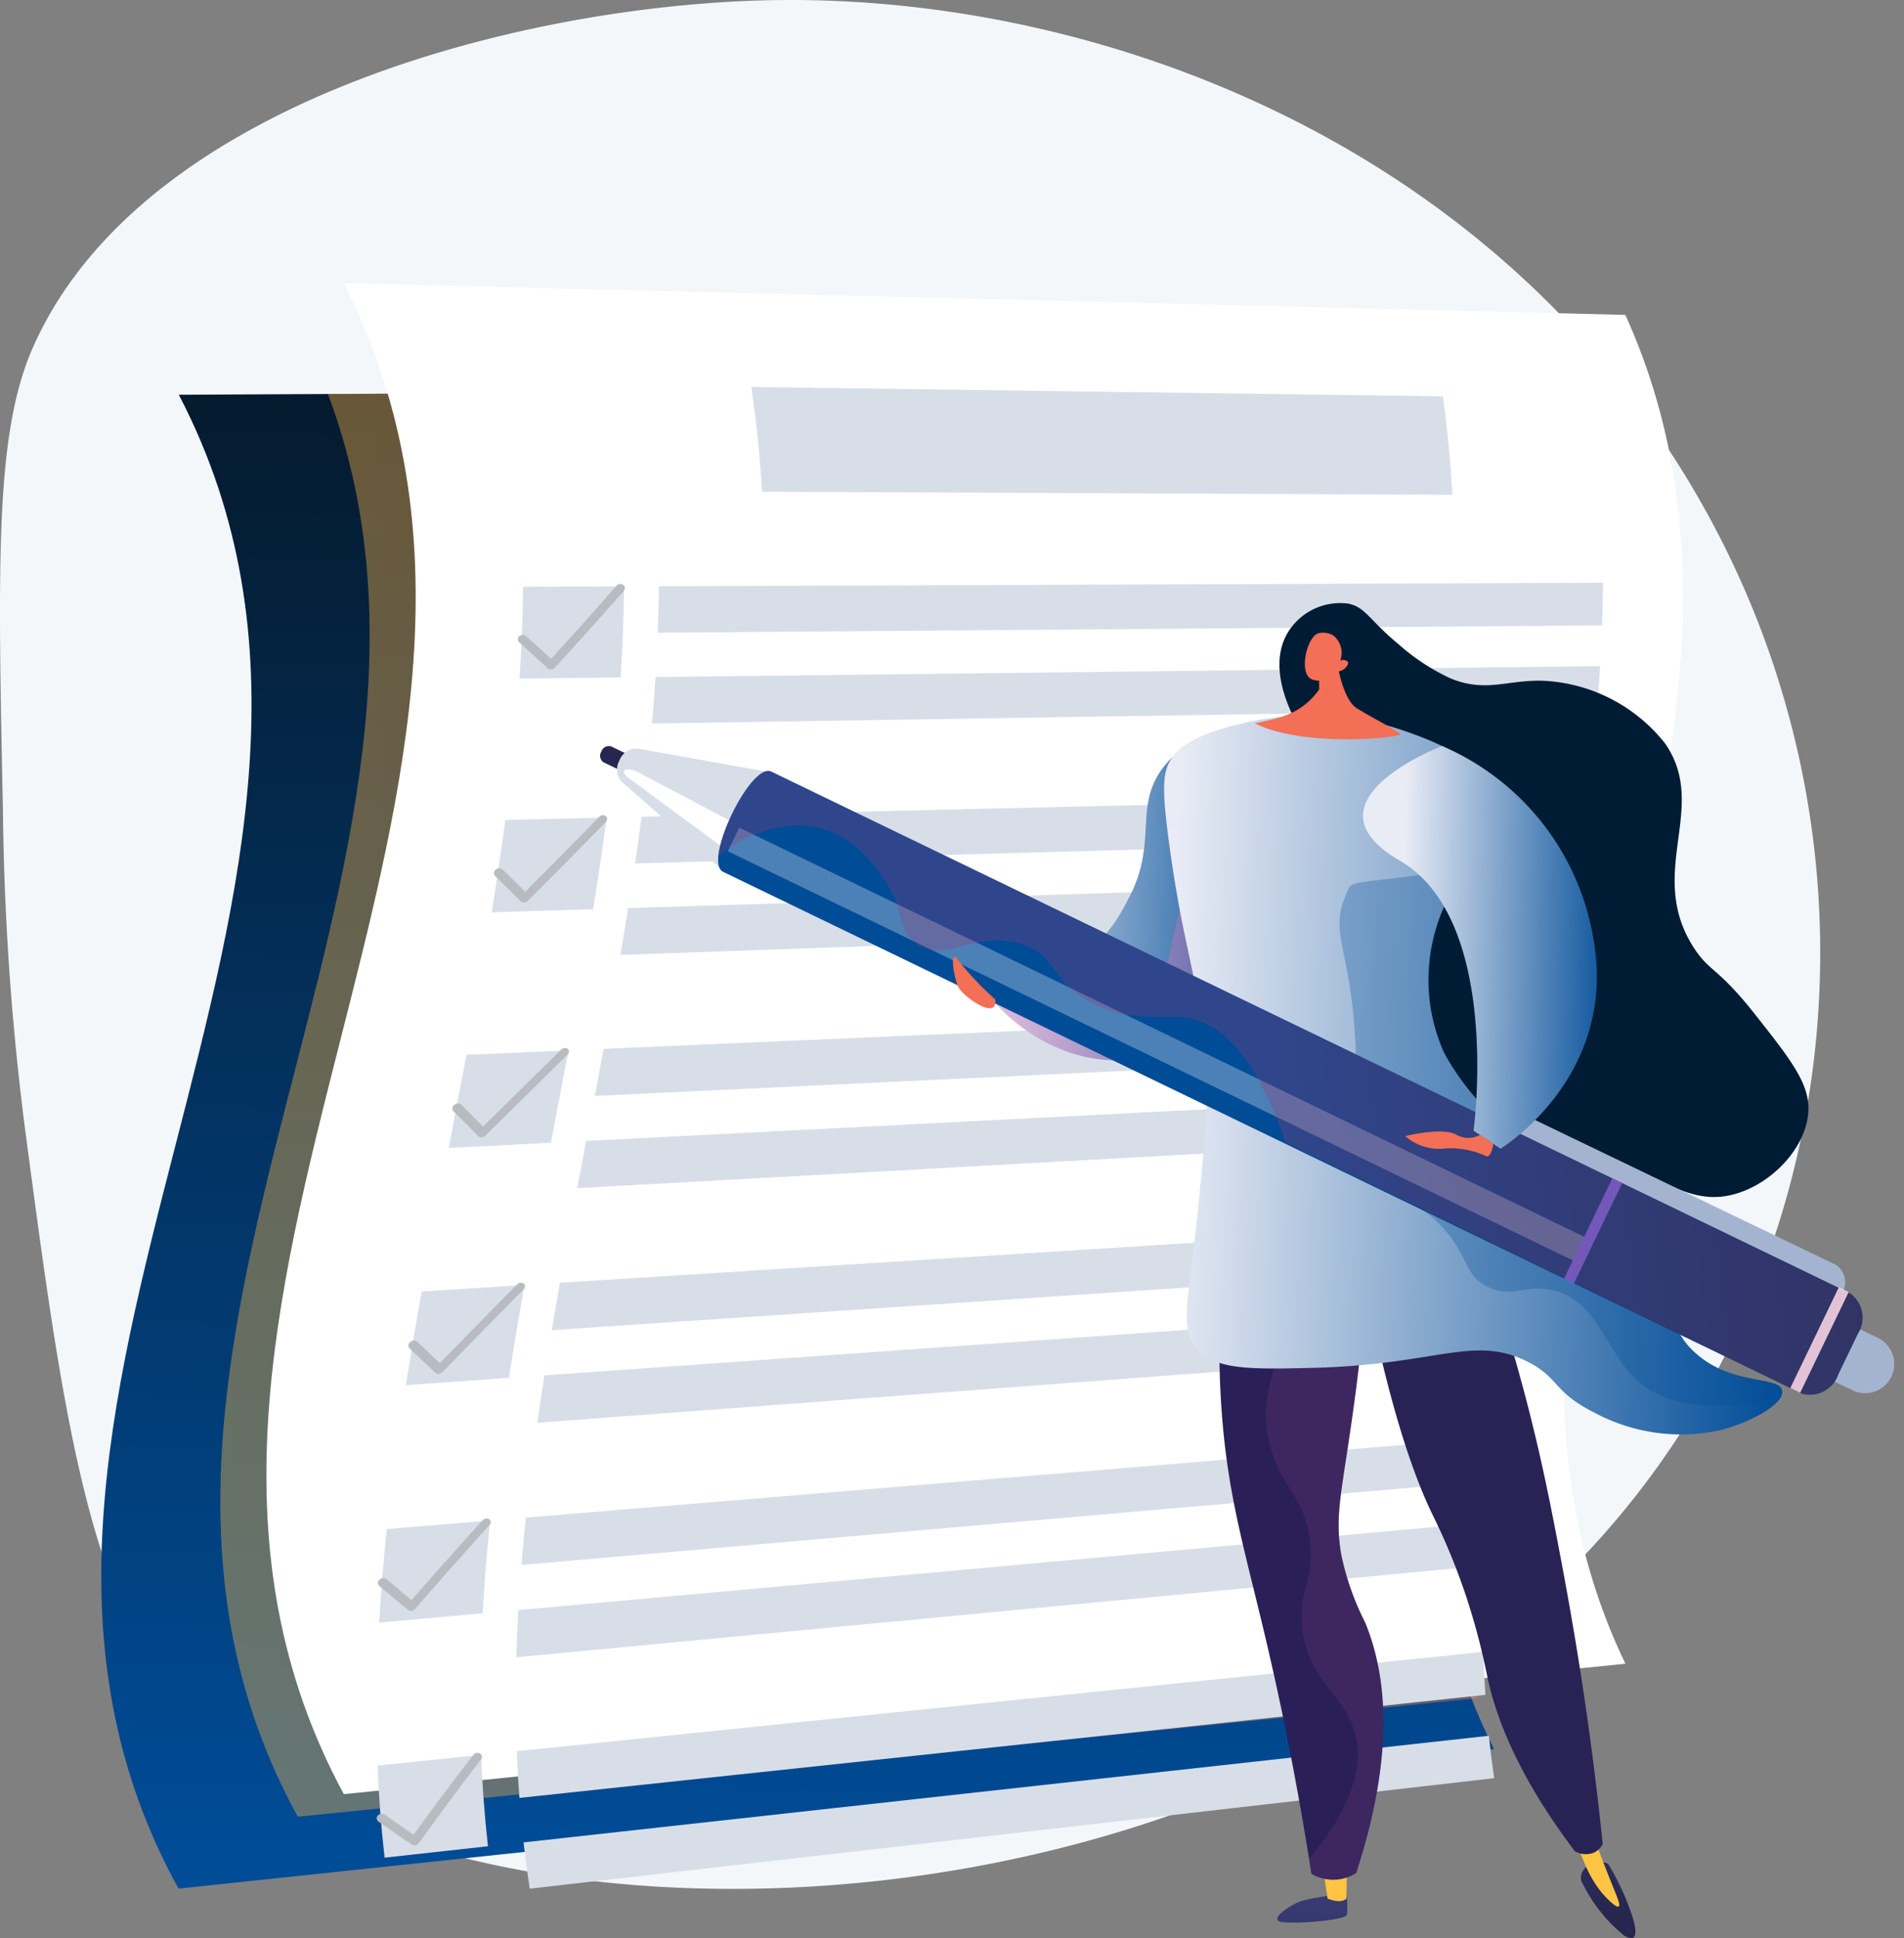 <svg id="Illustration" xmlns="http://www.w3.org/2000/svg" xmlns:xlink="http://www.w3.org/1999/xlink" width="136.18" height="138.587" viewBox="0 0 136.18 138.587">
  <rect x="0" y="0" width="136.18" height="138.587" fill="#808080" stroke="none"/>
  <defs>
    <linearGradient id="linear-gradient" x1="0.073" x2="0.059" y2="0.973" gradientUnits="objectBoundingBox">
      <stop offset="0" stop-color="#051a2d"/>
      <stop offset="1" stop-color="#004c97"/>
    </linearGradient>
    <linearGradient id="linear-gradient-2" y1="0.5" x2="1" y2="0.5" gradientUnits="objectBoundingBox">
      <stop offset="0" stop-color="#ffc444"/>
      <stop offset="0.996" stop-color="#f36f56"/>
    </linearGradient>
    <linearGradient id="linear-gradient-3" x1="-19.796" y1="-3.524" x2="-19.563" y2="6.387" gradientUnits="objectBoundingBox">
      <stop offset="0" stop-color="#444b8c"/>
      <stop offset="0.996" stop-color="#26264f"/>
    </linearGradient>
    <linearGradient id="linear-gradient-4" x1="-57.485" y1="1.882" x2="-57.84" y2="-8.958" xlink:href="#linear-gradient-2"/>
    <linearGradient id="linear-gradient-5" x1="-25.65" y1="-1.189" x2="-25.351" y2="2.684" xlink:href="#linear-gradient-3"/>
    <linearGradient id="linear-gradient-6" x1="-28.659" y1="1.268" x2="-28.838" y2="-3.814" xlink:href="#linear-gradient-2"/>
    <linearGradient id="linear-gradient-7" y1="0.827" x2="1" y2="0.864" gradientUnits="objectBoundingBox">
      <stop offset="0" stop-color="#e9ecf5"/>
      <stop offset="1" stop-color="#004c97"/>
    </linearGradient>
    <linearGradient id="linear-gradient-8" x1="-12.384" y1="0.693" x2="-10.98" y2="0.332" gradientUnits="objectBoundingBox">
      <stop offset="0" stop-color="#311944"/>
      <stop offset="1" stop-color="#6b3976"/>
    </linearGradient>
    <linearGradient id="linear-gradient-9" x1="-3.869" y1="0.808" x2="-2.827" y2="0.808" gradientUnits="objectBoundingBox">
      <stop offset="0" stop-color="#ff9085"/>
      <stop offset="1" stop-color="#fb6fbb"/>
    </linearGradient>
    <linearGradient id="linear-gradient-11" x1="-9.277" y1="0.967" x2="-8.585" y2="-0.8" xlink:href="#linear-gradient-2"/>
    <linearGradient id="linear-gradient-12" x1="-32.725" y1="0.615" x2="-29.028" y2="-1.369" xlink:href="#linear-gradient-2"/>
    <linearGradient id="linear-gradient-13" x1="-0.472" y1="0.5" x2="0.528" y2="0.5" xlink:href="#linear-gradient"/>
    <linearGradient id="linear-gradient-14" x1="-10.172" y1="-2.043" x2="-8.824" y2="-2.043" gradientUnits="objectBoundingBox">
      <stop offset="0" stop-color="#aa80f9"/>
      <stop offset="0.996" stop-color="#6165d7"/>
    </linearGradient>
    <linearGradient id="linear-gradient-15" x1="-0.35" y1="-0.446" x2="-0.252" y2="0.068" gradientUnits="objectBoundingBox">
      <stop offset="0" stop-color="#311944"/>
      <stop offset="1" stop-color="#a03976"/>
    </linearGradient>
    <linearGradient id="linear-gradient-16" x1="-32.913" y1="0.273" x2="-31.732" y2="6.247" xlink:href="#linear-gradient-2"/>
    <linearGradient id="linear-gradient-18" x1="-15.717" y1="-0.001" x2="-14.727" y2="2.568" xlink:href="#linear-gradient-2"/>
  </defs>
  <g id="Group_33" data-name="Group 33" transform="translate(0 0)">
    <path id="Path_1" data-name="Path 1" d="M485.093,476.631c-17.653.318-44.965,7.157-52.826,24.733-2.746,6.139-2.56,15.163-2.188,33.212a194.329,194.329,0,0,0,1.563,22.631c2.643,19.929,4.442,33.5,11.253,41.4,17.063,19.8,78.7,19.223,105.026-16.415,14.36-19.441,16.568-47.1,3.439-69.95C536.905,487.076,508.726,476.206,485.093,476.631Z" transform="translate(-429.869 -476.619)" fill="#f3f7fa"/>
    <g id="Group_29" data-name="Group 29" transform="translate(7.243 20.249)">
      <path id="Path_19" data-name="Path 19" d="M649.191,1034.385q.534,1.263,1.163,2.52c-29.449,3.121-60.752,6.44-94.087,9.975-18.91-34.176,18.278-71.8.02-106.818l10.661-.054,83.406-.433C665.133,970.685,636.3,1003.825,649.191,1034.385Z" transform="translate(-550.74 -932.084)" fill="url(#linear-gradient)"/>
      <path id="Path_20" data-name="Path 20" d="M782.759,1033.267c-26.222,2.63-54.287,5.448-84.395,8.471-18.026-32.84,14.812-67.987,2.154-101.735l83.406-.428C798.7,970.317,769.863,1003.067,782.759,1033.267Z" transform="translate(-684.308 -932.084)" opacity="0.4" fill="url(#linear-gradient-2)"/>
      <path id="Path_21" data-name="Path 21" d="M845.061,913.259l-91.66,9.326c-18.891-34.889,18.09-72.341,0-108.042l91.658,2.268C859.51,848.708,830.043,882,845.061,913.259Z" transform="translate(-736.052 -814.543)" fill="#fff"/>
      <g id="Group_28" data-name="Group 28" transform="translate(19.698 7.423)">
        <path id="Path_22" data-name="Path 22" d="M1376.706,1097.857l-49.375-.218c-.151-2.491-.4-4.99-.773-7.49l49.464.667C1376.351,1093.169,1376.569,1095.509,1376.706,1097.857Z" transform="translate(-1299.765 -1090.149)" fill="#d8dee8"/>
        <g id="Group_27" data-name="Group 27" transform="translate(0 13.995)">
          <g id="Group_16" data-name="Group 16" transform="translate(10.095)">
            <path id="Path_23" data-name="Path 23" d="M1057.253,1334.606l-7.227.083c.143-2.189.231-4.378.25-6.567l7.223-.028Q1057.472,1331.352,1057.253,1334.606Z" transform="translate(-1049.903 -1327.831)" fill="#d8dee8"/>
            <path id="Path_24" data-name="Path 24" d="M1282.5,1326.769l-67.539.523q.064-1.661.08-3.322l67.527-.253Q1282.559,1325.244,1282.5,1326.769Z" transform="translate(-1204.95 -1323.717)" fill="#d8dee8"/>
            <path id="Path_25" data-name="Path 25" d="M1275.527,1426.318l-67.6,1.05q.151-1.661.257-3.325l67.561-.781Q1275.655,1424.794,1275.527,1426.318Z" transform="translate(-1198.335 -1417.3)" fill="#d8dee8"/>
            <g id="Group_15" data-name="Group 15" transform="translate(0 0.089)">
              <path id="Path_26" data-name="Path 26" d="M1050.233,1331.276a.335.335,0,0,1-.227-.084q-1.013-.929-2.044-1.862a.286.286,0,0,1,.012-.432.367.367,0,0,1,.48-.01q.906.816,1.792,1.629,2.411-2.628,4.686-5.235a.358.358,0,0,1,.468-.052.284.284,0,0,1,.052.425q-2.4,2.74-4.944,5.5a.378.378,0,0,1-.25.118Z" transform="translate(-1047.869 -1325.165)" fill="#b8bcc1"/>
            </g>
          </g>
          <g id="Group_18" data-name="Group 18" transform="translate(8.225 15.144)">
            <path id="Path_27" data-name="Path 27" d="M1024,1610.493l-7.261.227q.536-3.307.977-6.606l7.247-.171Q1024.538,1607.216,1024,1610.493Z" transform="translate(-1016.741 -1602.294)" fill="#d8dee8"/>
            <path id="Path_28" data-name="Path 28" d="M1255.666,1579.445l-67.792,1.866q.244-1.671.463-3.338l67.719-1.593Q1255.877,1577.912,1255.666,1579.445Z" transform="translate(-1177.618 -1576.38)" fill="#d8dee8"/>
            <path id="Path_29" data-name="Path 29" d="M1238.363,1679.521l-67.956,2.4q.287-1.676.556-3.349l67.869-2.126Q1238.6,1677.981,1238.363,1679.521Z" transform="translate(-1161.199 -1670.45)" fill="#d8dee8"/>
            <g id="Group_17" data-name="Group 17" transform="translate(0.161 1.482)">
              <path id="Path_30" data-name="Path 30" d="M1021.531,1607.334a.3.3,0,0,1-.223-.08q-.924-.914-1.858-1.831a.293.293,0,0,1,.059-.435.369.369,0,0,1,.482-.019q.817.8,1.626,1.6,2.688-2.689,5.289-5.353a.373.373,0,0,1,.476-.062.278.278,0,0,1,0,.426q-2.735,2.8-5.568,5.627a.429.429,0,0,1-.263.124Z" transform="translate(-1019.38 -1601.096)" fill="#b8bcc1"/>
            </g>
          </g>
          <g id="Group_20" data-name="Group 20" transform="translate(5.149 30.379)">
            <path id="Path_31" data-name="Path 31" d="M972.692,1888.3l-7.314.377q.642-3.335,1.274-6.663l7.292-.315Q973.329,1884.99,972.692,1888.3Z" transform="translate(-965.378 -1878.635)" fill="#d8dee8"/>
            <path id="Path_32" data-name="Path 32" d="M1207.961,1833.717l-68.241,3.228q.319-1.684.632-3.366l68.145-2.952Q1208.225,1832.169,1207.961,1833.717Z" transform="translate(-1129.269 -1830.627)" fill="#d8dee8"/>
            <path id="Path_33" data-name="Path 33" d="M1187.266,1934.565l-68.44,3.774q.319-1.689.64-3.377l68.339-3.492Q1187.537,1933.017,1187.266,1934.565Z" transform="translate(-1109.633 -1925.426)" fill="#d8dee8"/>
            <g id="Group_19" data-name="Group 19" transform="translate(0.265 2.888)">
              <path id="Path_34" data-name="Path 34" d="M971.824,1885.286a.288.288,0,0,1-.221-.075l-1.8-1.8a.3.3,0,0,1,.076-.437.373.373,0,0,1,.485-.029l1.572,1.577q2.8-2.756,5.57-5.489a.383.383,0,0,1,.482-.075.28.28,0,0,1-.025.428q-2.906,2.868-5.851,5.771a.466.466,0,0,1-.268.13Z" transform="translate(-969.74 -1878.899)" fill="#b8bcc1"/>
            </g>
          </g>
          <g id="Group_22" data-name="Group 22" transform="translate(2.089 45.727)">
            <path id="Path_35" data-name="Path 35" d="M921.693,2168.323l-7.366.522q.528-3.352,1.132-6.7l7.347-.463Q922.218,2165,921.693,2168.323Z" transform="translate(-914.327 -2157.192)" fill="#d8dee8"/>
            <path id="Path_36" data-name="Path 36" d="M1157.093,2089.861l-68.726,4.61q.284-1.693.583-3.388l68.634-4.331Q1157.327,2088.306,1157.093,2089.861Z" transform="translate(-1077.935 -2086.753)" fill="#d8dee8"/>
            <path id="Path_37" data-name="Path 37" d="M1140.13,2191.25l-68.887,5.159q.238-1.7.5-3.391l68.808-4.878Q1140.334,2189.695,1140.13,2191.25Z" transform="translate(-1061.842 -2182.067)" fill="#d8dee8"/>
            <g id="Group_21" data-name="Group 21" transform="translate(0.181 4.33)">
              <path id="Path_38" data-name="Path 38" d="M919.458,2165.483a.3.3,0,0,1-.227-.071q-.936-.884-1.868-1.771a.3.3,0,0,1,.068-.44.377.377,0,0,1,.489-.038q.813.776,1.628,1.549,2.743-2.818,5.51-5.616a.39.39,0,0,1,.485-.081.281.281,0,0,1-.02.43q-2.9,2.938-5.775,5.9a.463.463,0,0,1-.266.135Z" transform="translate(-917.297 -2158.965)" fill="#b8bcc1"/>
            </g>
          </g>
          <g id="Group_24" data-name="Group 24" transform="translate(0.085 61.13)">
            <path id="Path_39" data-name="Path 39" d="M889.869,2449.417l-7.4.671q.188-3.341.543-6.691l7.39-.612Q890.059,2446.11,889.869,2449.417Z" transform="translate(-882.374 -2436.858)" fill="#d8dee8"/>
            <path id="Path_40" data-name="Path 40" d="M1121.252,2346.922l-69.067,6q.135-1.692.31-3.386l69.018-5.719Q1121.365,2345.367,1121.252,2346.922Z" transform="translate(-1041.916 -2343.816)" fill="#d8dee8"/>
            <path id="Path_41" data-name="Path 41" d="M1115.3,2448.145l-69.123,6.544q.045-1.685.14-3.374l69.1-6.266Q1115.341,2446.6,1115.3,2448.145Z" transform="translate(-1036.272 -2438.982)" fill="#d8dee8"/>
            <g id="Group_23" data-name="Group 23" transform="translate(0 5.778)">
              <path id="Path_42" data-name="Path 42" d="M883.238,2446.766a.322.322,0,0,1-.235-.066q-1.036-.859-2.06-1.721a.289.289,0,0,1,.028-.44.383.383,0,0,1,.491-.048q.892.755,1.793,1.51,2.5-2.856,5.083-5.7a.39.39,0,0,1,.484-.091.28.28,0,0,1,.012.429q-2.7,2.988-5.316,5.99a.429.429,0,0,1-.256.141Z" transform="translate(-880.854 -2440.16)" fill="#b8bcc1"/>
            </g>
          </g>
          <g id="Group_26" data-name="Group 26" transform="translate(0 76.458)">
            <path id="Path_43" data-name="Path 43" d="M888.472,2728.948l-7.392.816q-.378-3.279-.5-6.591l7.4-.761Q888.108,2725.695,888.472,2728.948Z" transform="translate(-880.513 -2715.057)" fill="#d8dee8"/>
            <path id="Path_44" data-name="Path 44" d="M1115.954,2602.7l-69.089,7.369q-.126-1.667-.189-3.341l69.118-7.1Q1115.848,2601.172,1115.954,2602.7Z" transform="translate(-1036.655 -2599.635)" fill="#d8dee8"/>
            <path id="Path_45" data-name="Path 45" d="M1124.228,2702.544l-68.973,7.9q-.258-1.651-.446-3.308l69.042-7.625Q1124.009,2701.026,1124.228,2702.544Z" transform="translate(-1044.303 -2693.52)" fill="#d8dee8"/>
            <g id="Group_25" data-name="Group 25" transform="translate(0 7.21)">
              <path id="Path_46" data-name="Path 46" d="M882.2,2726.52a.366.366,0,0,1-.25-.059q-1.194-.82-2.371-1.646a.282.282,0,0,1-.042-.433.384.384,0,0,1,.491-.059q1.023.723,2.06,1.441,2.069-2.859,4.28-5.718a.378.378,0,0,1,.478-.1.28.28,0,0,1,.076.423q-2.308,3-4.462,6.006a.362.362,0,0,1-.236.142Z" transform="translate(-879.452 -2719.901)" fill="#b8bcc1"/>
            </g>
          </g>
        </g>
      </g>
    </g>
    <g id="Group_32" data-name="Group 32" transform="translate(42.833 41.414)">
      <path id="Path_47" data-name="Path 47" d="M2699.035,3291.75a7.027,7.027,0,0,1,.048,1.551c-.1.389-3.473.67-4.621.534s.68-1.306,1.413-1.524S2699.035,3291.75,2699.035,3291.75Z" transform="translate(-2645.574 -3197.808)" fill="url(#linear-gradient-3)"/>
      <path id="Path_48" data-name="Path 48" d="M2748.19,3257.8l.355,2.329s.906.408,1.344.005l.048-2.439Z" transform="translate(-2696.424 -3165.786)" fill="url(#linear-gradient-4)"/>
      <path id="Path_49" data-name="Path 49" d="M3057.068,3255.27s-.716.529-.527,1.169a11.136,11.136,0,0,0,3.053,3.911c1.191.724.819-.784.472-1.723a18.061,18.061,0,0,0-1.579-3.357C3058.148,3254.922,3057.068,3255.27,3057.068,3255.27Z" transform="translate(-2986.273 -3163.367)" fill="url(#linear-gradient-5)"/>
      <path id="Path_50" data-name="Path 50" d="M3044.319,3214.97c.347.965.68,1.759.94,2.345a8.369,8.369,0,0,0,1.248,2.2c.312.367,1.048,1.149,1.246,1.02s-.338-1.084-1.376-3.873c-.151-.4-.628-1.693-.628-1.693h-1.431Z" transform="translate(-2974.808 -3125.629)" fill="url(#linear-gradient-6)"/>
      <path id="Path_51" data-name="Path 51" d="M2625.33,2540.769a60.357,60.357,0,0,0-.13,10.763c.462,5.953,1.651,9.723,3.146,16.072.913,3.879,2.142,9.591,3.254,16.734a3.143,3.143,0,0,0,2,.391,3.03,3.03,0,0,0,1.2-.452c2.92-8.923,2.057-14.452.647-17.9a19.3,19.3,0,0,1-1.717-4.883c-.515-2.987.122-4.656,1.03-11.573.647-4.93.536-5.693.1-6.432C2633.143,2540.542,2627.874,2540.595,2625.33,2540.769Z" transform="translate(-2580.636 -2491.764)" fill="#2b1f58"/>
      <path id="Path_52" data-name="Path 52" d="M2797.9,2559.15c1.789,9.238,3.545,14.089,4.873,16.834a46.108,46.108,0,0,1,2.454,5.99,48.88,48.88,0,0,1,1.492,5.706c.616,2.831,2.14,6.966,6.241,12.388a1.559,1.559,0,0,0,1.418.074,1.368,1.368,0,0,0,.573-.595c-.536-5.183-1.151-9.54-1.685-12.9-.112-.7-.6-3.79-1.38-7.866-.3-1.595-.747-3.932-1.279-6.333-.662-2.989-1.677-7.056-3.242-11.927Z" transform="translate(-2743.154 -2509.108)" fill="#292255"/>
      <path id="Path_53" data-name="Path 53" d="M2323.54,1930.712l1.208-1.42a7.039,7.039,0,0,0,6.319,1c2.3-.83,3.393-2.961,4.1-4.323,2.109-4.09.159-6.606,2.636-9.53.688-.812,2.114-1.876,3.153-1.757,2.485.286,4.867,7.31,3.332,13.308-.31,1.208-2.016,7.876-7.776,9.372C2331.858,1938.57,2326.386,1935.936,2323.54,1930.712Z" transform="translate(-2297.221 -1903.251)" fill="url(#linear-gradient-7)"/>
      <path id="Path_54" data-name="Path 54" d="M2701.175,1763.917c-1.015-.937-2.956-2.018-3.925-4.529-.293-.755-1.331-3.436.2-5.486a4.377,4.377,0,0,1,4.085-1.751c1.271.25,1.47,1.132,3.63,2.918a15.294,15.294,0,0,0,3.7,2.428c2.578,1.062,4.126.063,6.714.177a11.8,11.8,0,0,1,8.65,4.494c3.158,4.579-1.416,9.224,2.042,14.589,1.133,1.757,1.692,1.363,4.378,4.766s4.033,5.11,3.793,7.2c-.332,2.9-3.452,5.661-6.39,5.851-2.869.184-4.695-2.074-6.155-1.086-1.04.7-.446,2.07-1.55,3.713a7.052,7.052,0,0,1-4.674,2.609c-4.2.633-9.852-4.286-12.254-10.115C2699.084,1779.174,2706.693,1769.013,2701.175,1763.917Z" transform="translate(-2647.958 -1750.406)" fill="#001c34"/>
      <path id="Path_55" data-name="Path 55" d="M2687.727,2569.221a19.3,19.3,0,0,1-1.718-4.883c-.515-2.987.121-4.656,1.03-11.573.647-4.93.535-5.692.1-6.432-.935-1.606-2.917-2.318-4.941-2.611.027.105.055.208.076.309,1.062,4.848-2.99,7.806-1.163,13.135.9,2.626,2.34,3.229,2.674,6.276.313,2.855-.825,3.451-.582,6.045.363,3.879,3.119,4.818,3.836,7.788.465,1.93.075,4.755-3.329,8.838.056.352.113.705.169,1.064a3.143,3.143,0,0,0,2,.392,3.023,3.023,0,0,0,1.2-.453C2690,2578.2,2689.138,2572.663,2687.727,2569.221Z" transform="translate(-2632.918 -2494.601)" opacity="0.3" fill="url(#linear-gradient-8)"/>
      <path id="Path_56" data-name="Path 56" d="M2341.376,2000.092c-3.849,4.018-2.463,10.507-5.077,11.208-.8.215-.84-.415-2.869-.776-2.963-.529-4.166.587-6.256.163a6.243,6.243,0,0,1-3.287-1.963l-.351.412c2.845,5.223,8.32,7.858,12.971,6.651,5.759-1.5,7.467-8.161,7.775-9.372a17.537,17.537,0,0,0-.031-8.319A9.122,9.122,0,0,0,2341.376,2000.092Z" transform="translate(-2297.219 -1981.672)" opacity="0.3" fill="url(#linear-gradient-9)"/>
      <path id="Path_57" data-name="Path 57" d="M2559.508,1889.206c.268-.416,1.119-1.568,4.73-2.415a21.9,21.9,0,0,1,6.04-.668,20.755,20.755,0,0,1,3.428.425c3.3.714,9.872,3.226,10.1,6.643.163,2.443-3.1,2.6-4.936,6.924a12.748,12.748,0,0,0,.131,10.146,18.912,18.912,0,0,0,4.831,5.7c2.369,2.1,3.6,2.424,4.389,4.3.865,2.05-.007,3.05,1.067,4.454,1.155,1.51,2.505.806,4.46,2.331,2,1.561,1.29,2.846,3.113,4.571,2.647,2.507,6.157,1.693,6.321,2.82.141.97-2.354,2.287-4.474,2.82a13.122,13.122,0,0,1-8.948-1.264c-3.013-1.514-2.491-2.491-4.791-3.649-3.85-1.933-6.479.218-15.243.439-4.747.121-7.146.151-8.462-1.458-1.2-1.467-.569-3.076.151-10.01h0c.232-2.316.717-7.164.719-9.927,0-1.633-.564-4.3-1.7-9.636-.068-.315-.68-3.2-1.176-7.048C2558.821,1891.244,2558.882,1890.172,2559.508,1889.206Z" transform="translate(-2518.55 -1876.392)" fill="url(#linear-gradient-7)"/>
      <g id="Group_30" data-name="Group 30" transform="translate(52.976 16.445)" opacity="0.3">
        <path id="Path_58" data-name="Path 58" d="M2793.642,2037.214c-1.822-1.724-1.11-3.01-3.112-4.57-1.954-1.524-3.306-.824-4.459-2.331-1.074-1.4-.2-2.4-1.068-4.454-.794-1.883-2.021-2.205-4.389-4.307a18.909,18.909,0,0,1-4.832-5.7c-2.038-4.264-.613-8.816-.131-10.148a14.826,14.826,0,0,1,5.821-7.274c-.109-.118-5.414,4.6-5.552,4.463-7.48,1.029-6.667.495-7.206,1.774-1.247,2.958.727,4.045.779,12.578.024,4.077-.416,5.689.906,7.392,1.51,1.947,3.257,1.345,5.446,3.891,1.682,1.956,1.412,3.2,2.982,4.02,1.689.886,2.764-.146,4.668.26,3.182.679,3.862,4.347,5.964,6.354,1.59,1.517,4.53,2.579,10.33,1.44a.806.806,0,0,0,.173-.565C2799.794,2038.906,2796.284,2039.721,2793.642,2037.214Z" transform="translate(-2768.302 -1998.426)" fill="#004c97"/>
      </g>
      <path id="Path_59" data-name="Path 59" d="M2673.083,1816.25s.378,3.02,1.49,3.708,2.913,1.593,3.111,1.838-6.9,1.008-10.411-.767h0c1.158-.241,1.474-.33,1.474-.33a6.513,6.513,0,0,0,1.489-.589,5.06,5.06,0,0,0,1.638-1.513l-.013-1.67Z" transform="translate(-2620.354 -1810.722)" fill="url(#linear-gradient-11)"/>
      <path id="Path_60" data-name="Path 60" d="M2729.411,1790.55a1.67,1.67,0,0,1-1.864.581c-1.02-.371-.411-3,.4-3.3a1.431,1.431,0,0,1,1.1.151,1.586,1.586,0,0,1,.5,1.783c.257-.076.484-.006.54.121.076.161-.146.382-.195.432A.872.872,0,0,1,2729.411,1790.55Z" transform="translate(-2676.517 -1783.955)" fill="url(#linear-gradient-12)"/>
      <g id="Group_13" data-name="Group 13" transform="translate(93.829 58.582) rotate(172)">
        <path id="Path_44-2" data-name="Path 44" d="M.48,2.966,20.961,16.629a1.533,1.533,0,0,0,2-.715h0a1.533,1.533,0,0,0-.106-2.114L2.37.133a1.533,1.533,0,0,0-2,.715h0A1.533,1.533,0,0,0,.48,2.966Z" transform="translate(3.481 7.232)" fill="#a4b4d0"/>
        <path id="Rectangle_2" data-name="Rectangle 2" d="M0,0H3.468A2.081,2.081,0,0,1,5.549,2.081h0A2.081,2.081,0,0,1,3.468,4.162H0Z" transform="matrix(-0.832, -0.555, 0.555, -0.832, 4.617, 6.543)" fill="#a4b4d0"/>
        <path id="Path_45-2" data-name="Path 45" d="M0,1.049,1.91,2.323a.568.568,0,0,0,.739-.265h0a.568.568,0,0,0-.039-.784L.7,0Z" transform="translate(83.65 56.786)" fill="#26264f"/>
        <path id="Path_46-2" data-name="Path 46" d="M10.833,9.058h0a1.31,1.31,0,0,1-1.393.654L0,6.616,4.413,0,10.9,7.525a1.31,1.31,0,0,1-.072,1.534Z" transform="translate(74.27 48.983)" fill="#d8dee8"/>
        <path id="Path_47-2" data-name="Path 47" d="M8.627,7.566h0c-.1.146-.457.086-.863-.142L0,1.812,1.208,0,8.163,6.824C8.53,7.111,8.723,7.421,8.627,7.566Z" transform="translate(76.26 49.671)" fill="#fff"/>
        <path id="Path_48-2" data-name="Path 48" d="M.653,6.845,71.859,54.521c1.359.906,5.769-5.711,4.413-6.616L5.066.227a2.141,2.141,0,0,0-2.781,1L.5,3.9A2.136,2.136,0,0,0,.653,6.845Z" transform="translate(2.603 1.205)" fill="url(#linear-gradient-13)"/>
        <path id="Path_49-2" data-name="Path 49" d="M0,1.559,55.959,39.065,57,37.506,1.04,0Z" transform="translate(21.336 13.015)" fill="#fff" opacity="0.295"/>
        <rect id="Rectangle_3" data-name="Rectangle 3" width="0.784" height="7.984" transform="translate(18.947 18.555) rotate(-146.298)" fill="url(#linear-gradient-14)"/>
        <rect id="Rectangle_4" data-name="Rectangle 4" width="0.784" height="7.984" transform="matrix(-0.832, -0.555, 0.555, -0.832, 3.993, 8.58)" fill="#fff"/>
        <path id="Path_50-2" data-name="Path 50" d="M5.066.227,39.151,23.144c1.315,7.1,3.774,9.365,6.062,9.91,1.589.377,4.049.156,6.523,2.091,2.389,1.869,1.729,3.355,3.866,4.544,3.17,1.763,6.025-.722,7.91,1.434,1.014,1.159.277,1.979,1.266,4.3.367.863,1.9,4.454,5.671,5.039a9.638,9.638,0,0,0,6-1.372c-.523,2.144-3.513,6.145-4.587,5.428L.653,6.845A2.135,2.135,0,0,1,.505,3.9l1.78-2.669A2.141,2.141,0,0,1,5.066.227Z" transform="translate(2.603 1.205)" opacity="0.3" fill="url(#linear-gradient-15)"/>
      </g>
      <path id="Path_65" data-name="Path 65" d="M2309.966,2177.711a21.652,21.652,0,0,1-2.628-2.774c-.694-1.04-.347,1.214,0,1.906S2310.17,2179.274,2309.966,2177.711Z" transform="translate(-2281.617 -2147.663)" fill="url(#linear-gradient-16)"/>
      <path id="Path_66" data-name="Path 66" d="M2802.164,1923.1a18.274,18.274,0,0,1,10.876,14.116c1.545,9.654-6.694,14.675-6.694,14.675l-1.931-1.287s2.06-15.062-5.278-19.309S2802.164,1923.1,2802.164,1923.1Z" transform="translate(-2741.854 -1911.169)" fill="url(#linear-gradient-7)"/>
      <path id="Path_67" data-name="Path 67" d="M2852.143,2383.3a1.757,1.757,0,0,1-1.743-.047c-1.031-.515-3.605.128-3.605.128a3.643,3.643,0,0,0,2.7.9,5.98,5.98,0,0,1,3.1.542c.373.1.5-.886.5-.886Z" transform="translate(-2789.123 -2343.56)" fill="url(#linear-gradient-18)"/>
    </g>
  </g>
</svg>

